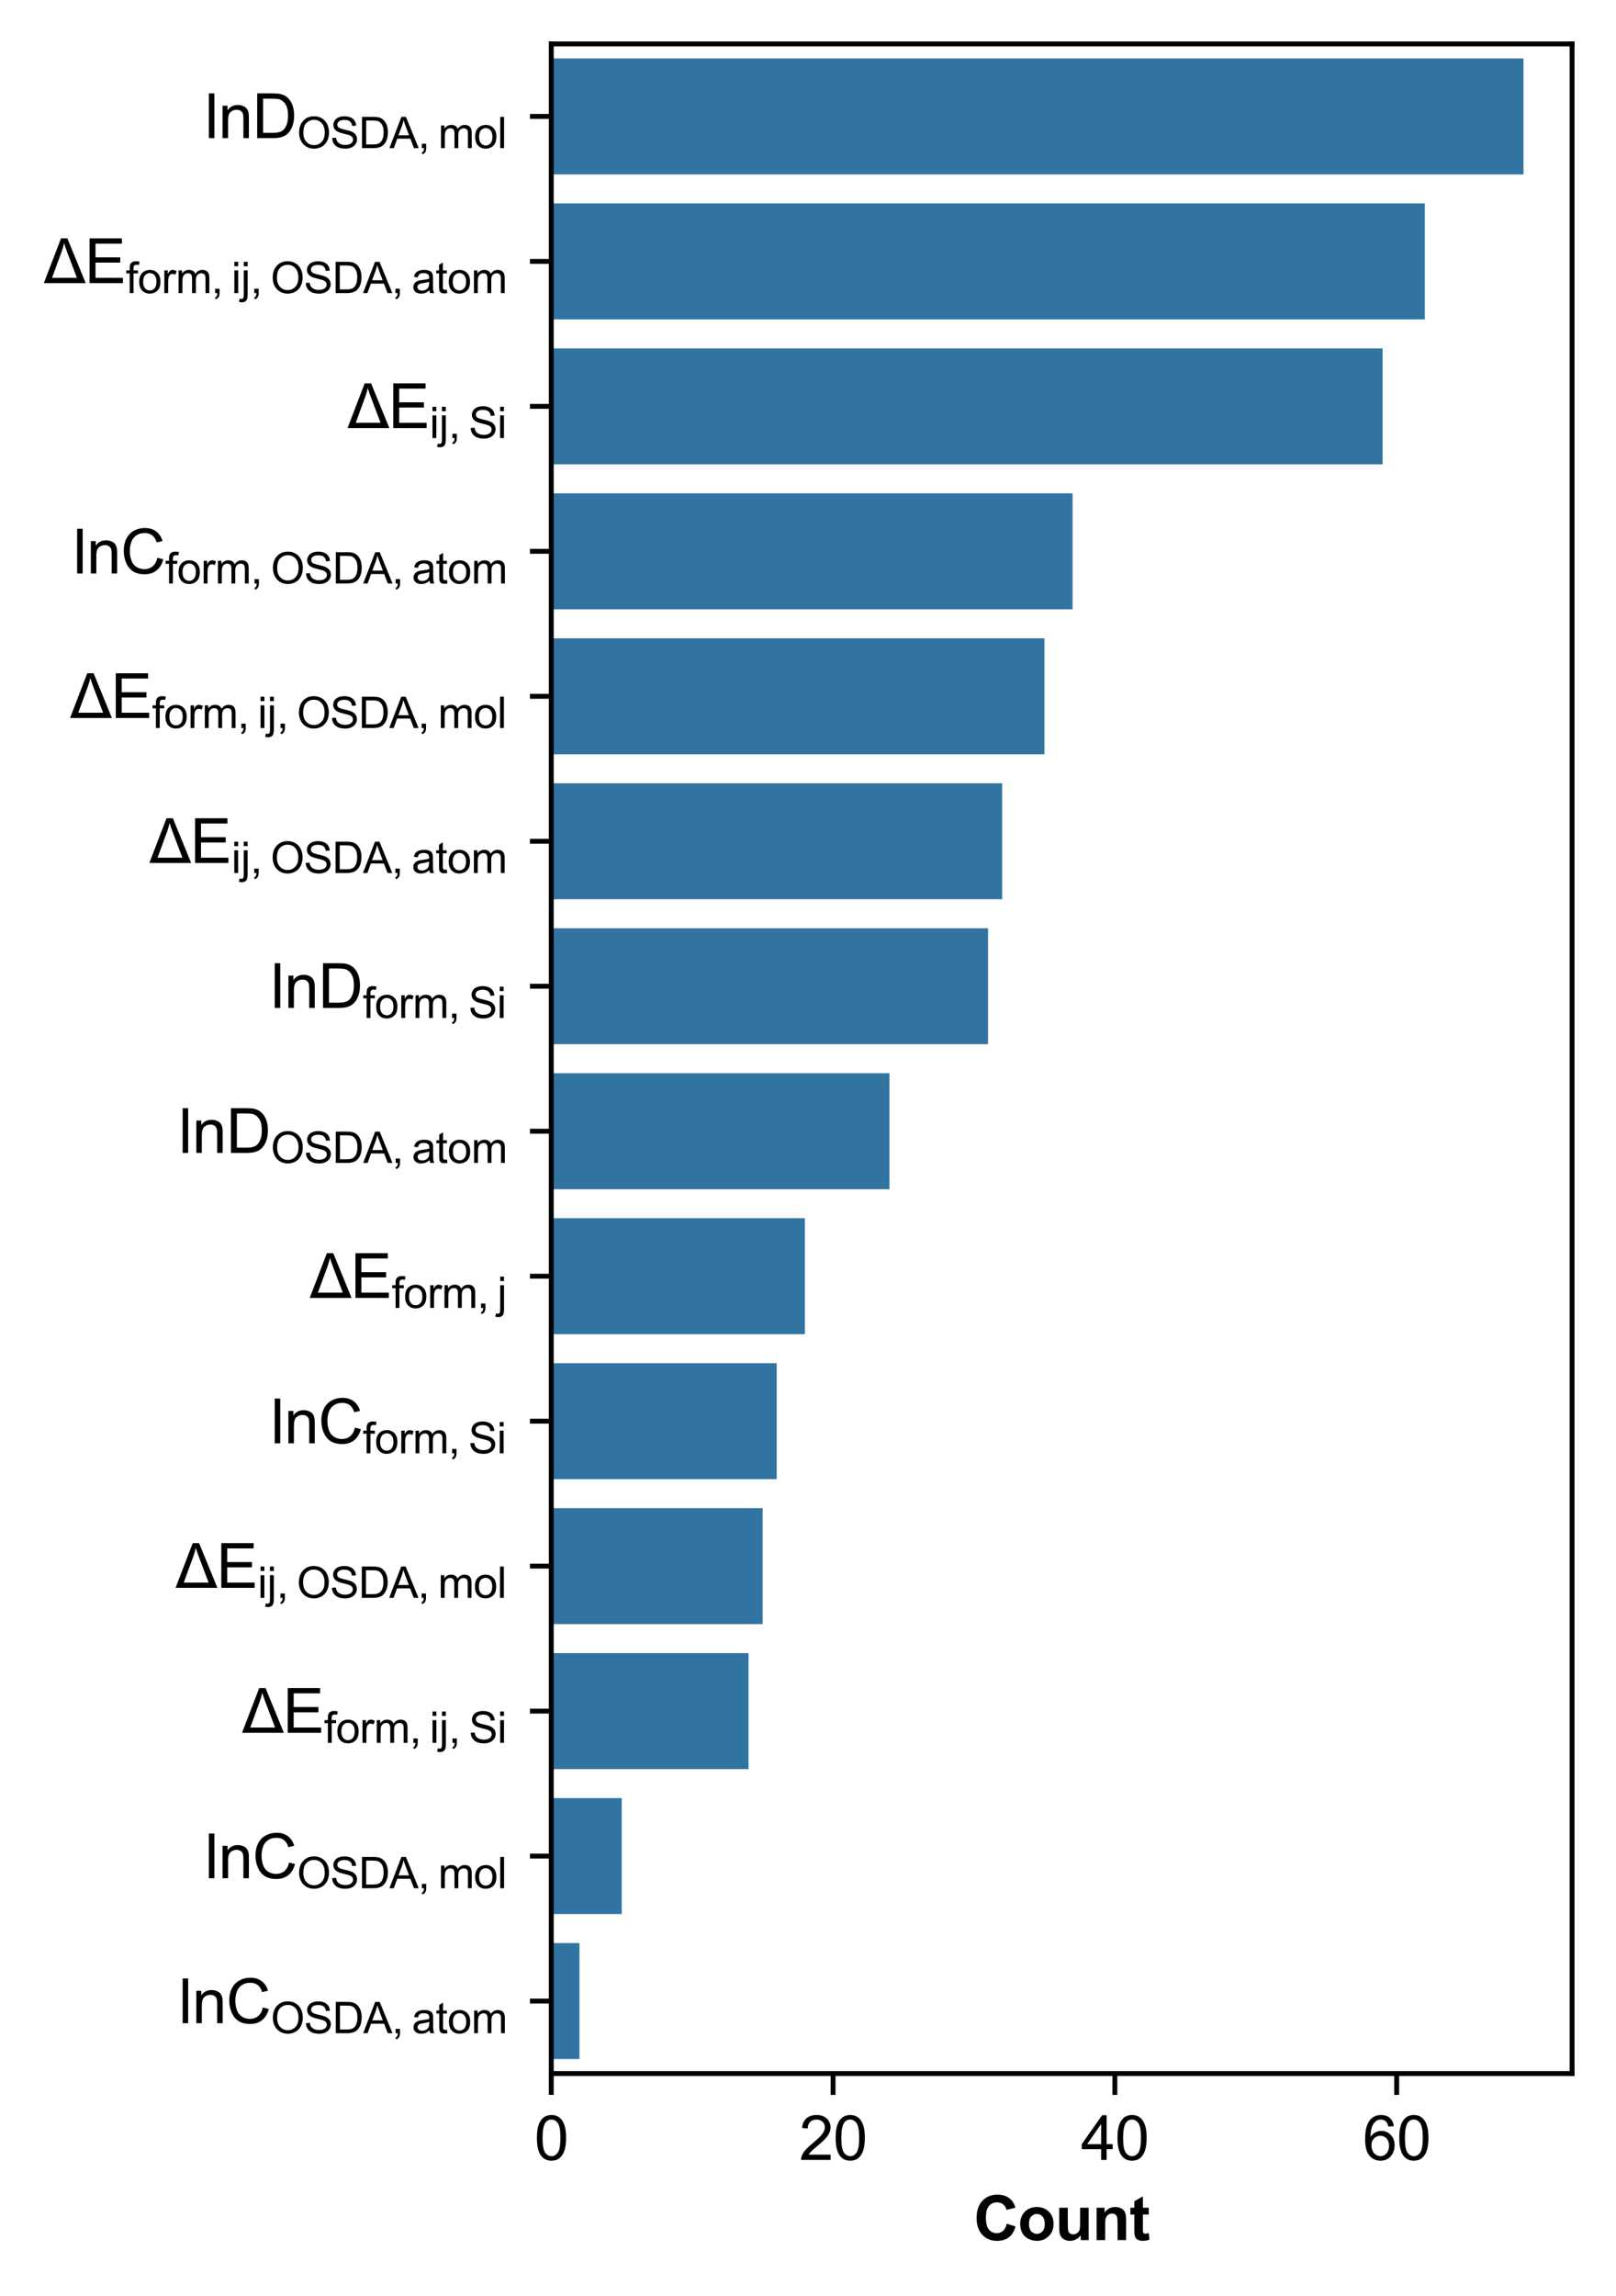 <?xml version="1.0" encoding="utf-8" standalone="no"?>
<!DOCTYPE svg PUBLIC "-//W3C//DTD SVG 1.1//EN"
  "http://www.w3.org/Graphics/SVG/1.1/DTD/svg11.dtd">
<svg xmlns:xlink="http://www.w3.org/1999/xlink" width="265pt" height="376.317pt" viewBox="0 0 265 376.317" xmlns="http://www.w3.org/2000/svg" version="1.1">
 <defs>
  <style type="text/css">*{stroke-linejoin: round; stroke-linecap: butt}</style>
 </defs>
 <g id="figure_1">
  <g id="patch_1">
   <path d="M 0 376.317 
L 265 376.317 
L 265 0 
L 0 0 
z
" style="fill: #ffffff"/>
  </g>
  <g id="axes_1">
   <g id="patch_2">
    <path d="M 90.4 339.84 
L 257.8 339.84 
L 257.8 7.2 
L 90.4 7.2 
z
" style="fill: #ffffff"/>
   </g>
   <g id="patch_3">
    <path d="M 90.4 9.576 
L 249.829 9.576 
L 249.829 28.584 
L 90.4 28.584 
z
" clip-path="url(#p0907997899)" style="fill: #3274a1"/>
   </g>
   <g id="patch_4">
    <path d="M 90.4 33.336 
L 233.655 33.336 
L 233.655 52.344 
L 90.4 52.344 
z
" clip-path="url(#p0907997899)" style="fill: #3274a1"/>
   </g>
   <g id="patch_5">
    <path d="M 90.4 57.096 
L 226.723 57.096 
L 226.723 76.104 
L 90.4 76.104 
z
" clip-path="url(#p0907997899)" style="fill: #3274a1"/>
   </g>
   <g id="patch_6">
    <path d="M 90.4 80.856 
L 175.891 80.856 
L 175.891 99.864 
L 90.4 99.864 
z
" clip-path="url(#p0907997899)" style="fill: #3274a1"/>
   </g>
   <g id="patch_7">
    <path d="M 90.4 104.616 
L 171.27 104.616 
L 171.27 123.624 
L 90.4 123.624 
z
" clip-path="url(#p0907997899)" style="fill: #3274a1"/>
   </g>
   <g id="patch_8">
    <path d="M 90.4 128.376 
L 164.338 128.376 
L 164.338 147.384 
L 90.4 147.384 
z
" clip-path="url(#p0907997899)" style="fill: #3274a1"/>
   </g>
   <g id="patch_9">
    <path d="M 90.4 152.136 
L 162.027 152.136 
L 162.027 171.144 
L 90.4 171.144 
z
" clip-path="url(#p0907997899)" style="fill: #3274a1"/>
   </g>
   <g id="patch_10">
    <path d="M 90.4 175.896 
L 145.853 175.896 
L 145.853 194.904 
L 90.4 194.904 
z
" clip-path="url(#p0907997899)" style="fill: #3274a1"/>
   </g>
   <g id="patch_11">
    <path d="M 90.4 199.656 
L 131.99 199.656 
L 131.99 218.664 
L 90.4 218.664 
z
" clip-path="url(#p0907997899)" style="fill: #3274a1"/>
   </g>
   <g id="patch_12">
    <path d="M 90.4 223.416 
L 127.369 223.416 
L 127.369 242.424 
L 90.4 242.424 
z
" clip-path="url(#p0907997899)" style="fill: #3274a1"/>
   </g>
   <g id="patch_13">
    <path d="M 90.4 247.176 
L 125.058 247.176 
L 125.058 266.184 
L 90.4 266.184 
z
" clip-path="url(#p0907997899)" style="fill: #3274a1"/>
   </g>
   <g id="patch_14">
    <path d="M 90.4 270.936 
L 122.748 270.936 
L 122.748 289.944 
L 90.4 289.944 
z
" clip-path="url(#p0907997899)" style="fill: #3274a1"/>
   </g>
   <g id="patch_15">
    <path d="M 90.4 294.696 
L 101.953 294.696 
L 101.953 313.704 
L 90.4 313.704 
z
" clip-path="url(#p0907997899)" style="fill: #3274a1"/>
   </g>
   <g id="patch_16">
    <path d="M 90.4 318.456 
L 95.021 318.456 
L 95.021 337.464 
L 90.4 337.464 
z
" clip-path="url(#p0907997899)" style="fill: #3274a1"/>
   </g>
   <g id="matplotlib.axis_1">
    <g id="xtick_1">
     <g id="line2d_1">
      <defs>
       <path id="m0540cb444f" d="M 0 0 
L 0 3.5 
" style="stroke: #000000; stroke-width: 0.8"/>
      </defs>
      <g>
       <use xlink:href="#m0540cb444f" x="90.4" y="339.84" style="stroke: #000000; stroke-width: 0.8"/>
      </g>
     </g>
     <g id="text_1">
      <!-- 0 -->
      <g transform="translate(87.62 353.998) scale(0.1 -0.1)">
       <defs>
        <path id="ArialMT-30" d="M 266 2259 
Q 266 3072 433 3567 
Q 600 4063 929 4331 
Q 1259 4600 1759 4600 
Q 2128 4600 2406 4451 
Q 2684 4303 2865 4023 
Q 3047 3744 3150 3342 
Q 3253 2941 3253 2259 
Q 3253 1453 3087 958 
Q 2922 463 2592 192 
Q 2263 -78 1759 -78 
Q 1097 -78 719 397 
Q 266 969 266 2259 
z
M 844 2259 
Q 844 1131 1108 757 
Q 1372 384 1759 384 
Q 2147 384 2411 759 
Q 2675 1134 2675 2259 
Q 2675 3391 2411 3762 
Q 2147 4134 1753 4134 
Q 1366 4134 1134 3806 
Q 844 3388 844 2259 
z
" transform="scale(0.016)"/>
       </defs>
       <use xlink:href="#ArialMT-30"/>
      </g>
     </g>
    </g>
    <g id="xtick_2">
     <g id="line2d_2">
      <g>
       <use xlink:href="#m0540cb444f" x="136.611" y="339.84" style="stroke: #000000; stroke-width: 0.8"/>
      </g>
     </g>
     <g id="text_2">
      <!-- 20 -->
      <g transform="translate(131.05 353.998) scale(0.1 -0.1)">
       <defs>
        <path id="ArialMT-32" d="M 3222 541 
L 3222 0 
L 194 0 
Q 188 203 259 391 
Q 375 700 629 1000 
Q 884 1300 1366 1694 
Q 2113 2306 2375 2664 
Q 2638 3022 2638 3341 
Q 2638 3675 2398 3904 
Q 2159 4134 1775 4134 
Q 1369 4134 1125 3890 
Q 881 3647 878 3216 
L 300 3275 
Q 359 3922 746 4261 
Q 1134 4600 1788 4600 
Q 2447 4600 2831 4234 
Q 3216 3869 3216 3328 
Q 3216 3053 3103 2787 
Q 2991 2522 2730 2228 
Q 2469 1934 1863 1422 
Q 1356 997 1212 845 
Q 1069 694 975 541 
L 3222 541 
z
" transform="scale(0.016)"/>
       </defs>
       <use xlink:href="#ArialMT-32"/>
       <use xlink:href="#ArialMT-30" x="55.615"/>
      </g>
     </g>
    </g>
    <g id="xtick_3">
     <g id="line2d_3">
      <g>
       <use xlink:href="#m0540cb444f" x="182.822" y="339.84" style="stroke: #000000; stroke-width: 0.8"/>
      </g>
     </g>
     <g id="text_3">
      <!-- 40 -->
      <g transform="translate(177.261 353.998) scale(0.1 -0.1)">
       <defs>
        <path id="ArialMT-34" d="M 2069 0 
L 2069 1097 
L 81 1097 
L 81 1613 
L 2172 4581 
L 2631 4581 
L 2631 1613 
L 3250 1613 
L 3250 1097 
L 2631 1097 
L 2631 0 
L 2069 0 
z
M 2069 1613 
L 2069 3678 
L 634 1613 
L 2069 1613 
z
" transform="scale(0.016)"/>
       </defs>
       <use xlink:href="#ArialMT-34"/>
       <use xlink:href="#ArialMT-30" x="55.615"/>
      </g>
     </g>
    </g>
    <g id="xtick_4">
     <g id="line2d_4">
      <g>
       <use xlink:href="#m0540cb444f" x="229.034" y="339.84" style="stroke: #000000; stroke-width: 0.8"/>
      </g>
     </g>
     <g id="text_4">
      <!-- 60 -->
      <g transform="translate(223.473 353.998) scale(0.1 -0.1)">
       <defs>
        <path id="ArialMT-36" d="M 3184 3459 
L 2625 3416 
Q 2550 3747 2413 3897 
Q 2184 4138 1850 4138 
Q 1581 4138 1378 3988 
Q 1113 3794 959 3422 
Q 806 3050 800 2363 
Q 1003 2672 1297 2822 
Q 1591 2972 1913 2972 
Q 2475 2972 2870 2558 
Q 3266 2144 3266 1488 
Q 3266 1056 3080 686 
Q 2894 316 2569 119 
Q 2244 -78 1831 -78 
Q 1128 -78 684 439 
Q 241 956 241 2144 
Q 241 3472 731 4075 
Q 1159 4600 1884 4600 
Q 2425 4600 2770 4297 
Q 3116 3994 3184 3459 
z
M 888 1484 
Q 888 1194 1011 928 
Q 1134 663 1356 523 
Q 1578 384 1822 384 
Q 2178 384 2434 671 
Q 2691 959 2691 1453 
Q 2691 1928 2437 2201 
Q 2184 2475 1800 2475 
Q 1419 2475 1153 2201 
Q 888 1928 888 1484 
z
" transform="scale(0.016)"/>
       </defs>
       <use xlink:href="#ArialMT-36"/>
       <use xlink:href="#ArialMT-30" x="55.615"/>
      </g>
     </g>
    </g>
    <g id="text_5">
     <!-- Count -->
     <g transform="translate(159.662 367.143) scale(0.1 -0.1)">
      <defs>
       <path id="Arial-BoldMT-43" d="M 3397 1684 
L 4294 1400 
Q 4088 650 3608 286 
Q 3128 -78 2391 -78 
Q 1478 -78 890 545 
Q 303 1169 303 2250 
Q 303 3394 893 4026 
Q 1484 4659 2447 4659 
Q 3288 4659 3813 4163 
Q 4125 3869 4281 3319 
L 3366 3100 
Q 3284 3456 3026 3662 
Q 2769 3869 2400 3869 
Q 1891 3869 1573 3503 
Q 1256 3138 1256 2319 
Q 1256 1450 1568 1081 
Q 1881 713 2381 713 
Q 2750 713 3015 947 
Q 3281 1181 3397 1684 
z
" transform="scale(0.016)"/>
       <path id="Arial-BoldMT-6f" d="M 256 1706 
Q 256 2144 472 2553 
Q 688 2963 1083 3178 
Q 1478 3394 1966 3394 
Q 2719 3394 3200 2905 
Q 3681 2416 3681 1669 
Q 3681 916 3195 420 
Q 2709 -75 1972 -75 
Q 1516 -75 1102 131 
Q 688 338 472 736 
Q 256 1134 256 1706 
z
M 1156 1659 
Q 1156 1166 1390 903 
Q 1625 641 1969 641 
Q 2313 641 2545 903 
Q 2778 1166 2778 1666 
Q 2778 2153 2545 2415 
Q 2313 2678 1969 2678 
Q 1625 2678 1390 2415 
Q 1156 2153 1156 1659 
z
" transform="scale(0.016)"/>
       <path id="Arial-BoldMT-75" d="M 2644 0 
L 2644 497 
Q 2463 231 2167 78 
Q 1872 -75 1544 -75 
Q 1209 -75 943 72 
Q 678 219 559 484 
Q 441 750 441 1219 
L 441 3319 
L 1319 3319 
L 1319 1794 
Q 1319 1094 1367 936 
Q 1416 778 1544 686 
Q 1672 594 1869 594 
Q 2094 594 2272 717 
Q 2450 841 2515 1023 
Q 2581 1206 2581 1919 
L 2581 3319 
L 3459 3319 
L 3459 0 
L 2644 0 
z
" transform="scale(0.016)"/>
       <path id="Arial-BoldMT-6e" d="M 3478 0 
L 2600 0 
L 2600 1694 
Q 2600 2231 2544 2389 
Q 2488 2547 2361 2634 
Q 2234 2722 2056 2722 
Q 1828 2722 1647 2597 
Q 1466 2472 1398 2265 
Q 1331 2059 1331 1503 
L 1331 0 
L 453 0 
L 453 3319 
L 1269 3319 
L 1269 2831 
Q 1703 3394 2363 3394 
Q 2653 3394 2893 3289 
Q 3134 3184 3257 3021 
Q 3381 2859 3429 2653 
Q 3478 2447 3478 2063 
L 3478 0 
z
" transform="scale(0.016)"/>
       <path id="Arial-BoldMT-74" d="M 1981 3319 
L 1981 2619 
L 1381 2619 
L 1381 1281 
Q 1381 875 1398 808 
Q 1416 741 1477 697 
Q 1538 653 1625 653 
Q 1747 653 1978 738 
L 2053 56 
Q 1747 -75 1359 -75 
Q 1122 -75 931 4 
Q 741 84 652 211 
Q 563 338 528 553 
Q 500 706 500 1172 
L 500 2619 
L 97 2619 
L 97 3319 
L 500 3319 
L 500 3978 
L 1381 4491 
L 1381 3319 
L 1981 3319 
z
" transform="scale(0.016)"/>
      </defs>
      <use xlink:href="#Arial-BoldMT-43"/>
      <use xlink:href="#Arial-BoldMT-6f" x="72.217"/>
      <use xlink:href="#Arial-BoldMT-75" x="133.301"/>
      <use xlink:href="#Arial-BoldMT-6e" x="194.385"/>
      <use xlink:href="#Arial-BoldMT-74" x="255.469"/>
     </g>
    </g>
   </g>
   <g id="matplotlib.axis_2">
    <g id="ytick_1">
     <g id="line2d_5">
      <defs>
       <path id="m91bbd6611f" d="M 0 0 
L -3.5 0 
" style="stroke: #000000; stroke-width: 0.8"/>
      </defs>
      <g>
       <use xlink:href="#m91bbd6611f" x="90.4" y="19.08" style="stroke: #000000; stroke-width: 0.8"/>
      </g>
     </g>
     <g id="text_6">
      <!-- $\mathdefault{ln D}_{\mathdefault{OSDA,mol}}$ -->
      <g transform="translate(33.6 22.68) scale(0.1 -0.1)">
       <defs>
        <path id="ArialMT-6c" d="M 409 0 
L 409 4581 
L 972 4581 
L 972 0 
L 409 0 
z
" transform="scale(0.016)"/>
        <path id="ArialMT-6e" d="M 422 0 
L 422 3319 
L 928 3319 
L 928 2847 
Q 1294 3394 1984 3394 
Q 2284 3394 2536 3286 
Q 2788 3178 2913 3003 
Q 3038 2828 3088 2588 
Q 3119 2431 3119 2041 
L 3119 0 
L 2556 0 
L 2556 2019 
Q 2556 2363 2490 2533 
Q 2425 2703 2258 2804 
Q 2091 2906 1866 2906 
Q 1506 2906 1245 2678 
Q 984 2450 984 1813 
L 984 0 
L 422 0 
z
" transform="scale(0.016)"/>
        <path id="ArialMT-44" d="M 494 0 
L 494 4581 
L 2072 4581 
Q 2606 4581 2888 4516 
Q 3281 4425 3559 4188 
Q 3922 3881 4101 3404 
Q 4281 2928 4281 2316 
Q 4281 1794 4159 1391 
Q 4038 988 3847 723 
Q 3656 459 3429 307 
Q 3203 156 2883 78 
Q 2563 0 2147 0 
L 494 0 
z
M 1100 541 
L 2078 541 
Q 2531 541 2789 625 
Q 3047 709 3200 863 
Q 3416 1078 3536 1442 
Q 3656 1806 3656 2325 
Q 3656 3044 3420 3430 
Q 3184 3816 2847 3947 
Q 2603 4041 2063 4041 
L 1100 4041 
L 1100 541 
z
" transform="scale(0.016)"/>
        <path id="ArialMT-4f" d="M 309 2231 
Q 309 3372 921 4017 
Q 1534 4663 2503 4663 
Q 3138 4663 3647 4359 
Q 4156 4056 4423 3514 
Q 4691 2972 4691 2284 
Q 4691 1588 4409 1038 
Q 4128 488 3612 205 
Q 3097 -78 2500 -78 
Q 1853 -78 1343 234 
Q 834 547 571 1087 
Q 309 1628 309 2231 
z
M 934 2222 
Q 934 1394 1379 917 
Q 1825 441 2497 441 
Q 3181 441 3623 922 
Q 4066 1403 4066 2288 
Q 4066 2847 3877 3264 
Q 3688 3681 3323 3911 
Q 2959 4141 2506 4141 
Q 1863 4141 1398 3698 
Q 934 3256 934 2222 
z
" transform="scale(0.016)"/>
        <path id="ArialMT-53" d="M 288 1472 
L 859 1522 
Q 900 1178 1048 958 
Q 1197 738 1509 602 
Q 1822 466 2213 466 
Q 2559 466 2825 569 
Q 3091 672 3220 851 
Q 3350 1031 3350 1244 
Q 3350 1459 3225 1620 
Q 3100 1781 2813 1891 
Q 2628 1963 1997 2114 
Q 1366 2266 1113 2400 
Q 784 2572 623 2826 
Q 463 3081 463 3397 
Q 463 3744 659 4045 
Q 856 4347 1234 4503 
Q 1613 4659 2075 4659 
Q 2584 4659 2973 4495 
Q 3363 4331 3572 4012 
Q 3781 3694 3797 3291 
L 3216 3247 
Q 3169 3681 2898 3903 
Q 2628 4125 2100 4125 
Q 1550 4125 1298 3923 
Q 1047 3722 1047 3438 
Q 1047 3191 1225 3031 
Q 1400 2872 2139 2705 
Q 2878 2538 3153 2413 
Q 3553 2228 3743 1945 
Q 3934 1663 3934 1294 
Q 3934 928 3725 604 
Q 3516 281 3123 101 
Q 2731 -78 2241 -78 
Q 1619 -78 1198 103 
Q 778 284 539 648 
Q 300 1013 288 1472 
z
" transform="scale(0.016)"/>
        <path id="ArialMT-41" d="M -9 0 
L 1750 4581 
L 2403 4581 
L 4278 0 
L 3588 0 
L 3053 1388 
L 1138 1388 
L 634 0 
L -9 0 
z
M 1313 1881 
L 2866 1881 
L 2388 3150 
Q 2169 3728 2063 4100 
Q 1975 3659 1816 3225 
L 1313 1881 
z
" transform="scale(0.016)"/>
        <path id="ArialMT-2c" d="M 569 0 
L 569 641 
L 1209 641 
L 1209 0 
Q 1209 -353 1084 -570 
Q 959 -788 688 -906 
L 531 -666 
Q 709 -588 793 -436 
Q 878 -284 888 0 
L 569 0 
z
" transform="scale(0.016)"/>
        <path id="ArialMT-6d" d="M 422 0 
L 422 3319 
L 925 3319 
L 925 2853 
Q 1081 3097 1340 3245 
Q 1600 3394 1931 3394 
Q 2300 3394 2536 3241 
Q 2772 3088 2869 2813 
Q 3263 3394 3894 3394 
Q 4388 3394 4653 3120 
Q 4919 2847 4919 2278 
L 4919 0 
L 4359 0 
L 4359 2091 
Q 4359 2428 4304 2576 
Q 4250 2725 4106 2815 
Q 3963 2906 3769 2906 
Q 3419 2906 3187 2673 
Q 2956 2441 2956 1928 
L 2956 0 
L 2394 0 
L 2394 2156 
Q 2394 2531 2256 2718 
Q 2119 2906 1806 2906 
Q 1569 2906 1367 2781 
Q 1166 2656 1075 2415 
Q 984 2175 984 1722 
L 984 0 
L 422 0 
z
" transform="scale(0.016)"/>
        <path id="ArialMT-6f" d="M 213 1659 
Q 213 2581 725 3025 
Q 1153 3394 1769 3394 
Q 2453 3394 2887 2945 
Q 3322 2497 3322 1706 
Q 3322 1066 3130 698 
Q 2938 331 2570 128 
Q 2203 -75 1769 -75 
Q 1072 -75 642 372 
Q 213 819 213 1659 
z
M 791 1659 
Q 791 1022 1069 705 
Q 1347 388 1769 388 
Q 2188 388 2466 706 
Q 2744 1025 2744 1678 
Q 2744 2294 2464 2611 
Q 2184 2928 1769 2928 
Q 1347 2928 1069 2612 
Q 791 2297 791 1659 
z
" transform="scale(0.016)"/>
       </defs>
       <use xlink:href="#ArialMT-6c" transform="translate(0 0.422)"/>
       <use xlink:href="#ArialMT-6e" transform="translate(22.217 0.422)"/>
       <use xlink:href="#ArialMT-44" transform="translate(77.832 0.422)"/>
       <use xlink:href="#ArialMT-4f" transform="translate(151.006 -15.984) scale(0.7)"/>
       <use xlink:href="#ArialMT-53" transform="translate(205.454 -15.984) scale(0.7)"/>
       <use xlink:href="#ArialMT-44" transform="translate(252.144 -15.984) scale(0.7)"/>
       <use xlink:href="#ArialMT-41" transform="translate(302.695 -15.984) scale(0.7)"/>
       <use xlink:href="#ArialMT-2c" transform="translate(349.385 -15.984) scale(0.7)"/>
       <use xlink:href="#ArialMT-6d" transform="translate(382.471 -15.984) scale(0.7)"/>
       <use xlink:href="#ArialMT-6f" transform="translate(440.781 -15.984) scale(0.7)"/>
       <use xlink:href="#ArialMT-6c" transform="translate(479.712 -15.984) scale(0.7)"/>
      </g>
     </g>
    </g>
    <g id="ytick_2">
     <g id="line2d_6">
      <g>
       <use xlink:href="#m91bbd6611f" x="90.4" y="42.84" style="stroke: #000000; stroke-width: 0.8"/>
      </g>
     </g>
     <g id="text_7">
      <!-- $\mathdefault{\Delta E}_{\mathdefault{form,ij,OSDA,atom}}$ -->
      <g transform="translate(7.2 46.44) scale(0.1 -0.1)">
       <defs>
        <path id="ArialMT-394" d="M -6 0 
L 1753 4581 
L 2406 4581 
L 4281 0 
L -6 0 
z
M 834 541 
L 3381 541 
L 2391 3150 
Q 2169 3738 2066 4100 
Q 1981 3675 1819 3225 
L 834 541 
z
" transform="scale(0.016)"/>
        <path id="ArialMT-45" d="M 506 0 
L 506 4581 
L 3819 4581 
L 3819 4041 
L 1113 4041 
L 1113 2638 
L 3647 2638 
L 3647 2100 
L 1113 2100 
L 1113 541 
L 3925 541 
L 3925 0 
L 506 0 
z
" transform="scale(0.016)"/>
        <path id="ArialMT-66" d="M 556 0 
L 556 2881 
L 59 2881 
L 59 3319 
L 556 3319 
L 556 3672 
Q 556 4006 616 4169 
Q 697 4388 901 4523 
Q 1106 4659 1475 4659 
Q 1713 4659 2000 4603 
L 1916 4113 
Q 1741 4144 1584 4144 
Q 1328 4144 1222 4034 
Q 1116 3925 1116 3625 
L 1116 3319 
L 1763 3319 
L 1763 2881 
L 1116 2881 
L 1116 0 
L 556 0 
z
" transform="scale(0.016)"/>
        <path id="ArialMT-72" d="M 416 0 
L 416 3319 
L 922 3319 
L 922 2816 
Q 1116 3169 1280 3281 
Q 1444 3394 1641 3394 
Q 1925 3394 2219 3213 
L 2025 2691 
Q 1819 2813 1613 2813 
Q 1428 2813 1281 2702 
Q 1134 2591 1072 2394 
Q 978 2094 978 1738 
L 978 0 
L 416 0 
z
" transform="scale(0.016)"/>
        <path id="ArialMT-69" d="M 425 3934 
L 425 4581 
L 988 4581 
L 988 3934 
L 425 3934 
z
M 425 0 
L 425 3319 
L 988 3319 
L 988 0 
L 425 0 
z
" transform="scale(0.016)"/>
        <path id="ArialMT-6a" d="M 419 3928 
L 419 4581 
L 981 4581 
L 981 3928 
L 419 3928 
z
M -294 -1288 
L -188 -809 
Q -19 -853 78 -853 
Q 250 -853 334 -739 
Q 419 -625 419 -169 
L 419 3319 
L 981 3319 
L 981 -181 
Q 981 -794 822 -1034 
Q 619 -1347 147 -1347 
Q -81 -1347 -294 -1288 
z
" transform="scale(0.016)"/>
        <path id="ArialMT-61" d="M 2588 409 
Q 2275 144 1986 34 
Q 1697 -75 1366 -75 
Q 819 -75 525 192 
Q 231 459 231 875 
Q 231 1119 342 1320 
Q 453 1522 633 1644 
Q 813 1766 1038 1828 
Q 1203 1872 1538 1913 
Q 2219 1994 2541 2106 
Q 2544 2222 2544 2253 
Q 2544 2597 2384 2738 
Q 2169 2928 1744 2928 
Q 1347 2928 1158 2789 
Q 969 2650 878 2297 
L 328 2372 
Q 403 2725 575 2942 
Q 747 3159 1072 3276 
Q 1397 3394 1825 3394 
Q 2250 3394 2515 3294 
Q 2781 3194 2906 3042 
Q 3031 2891 3081 2659 
Q 3109 2516 3109 2141 
L 3109 1391 
Q 3109 606 3145 398 
Q 3181 191 3288 0 
L 2700 0 
Q 2613 175 2588 409 
z
M 2541 1666 
Q 2234 1541 1622 1453 
Q 1275 1403 1131 1340 
Q 988 1278 909 1158 
Q 831 1038 831 891 
Q 831 666 1001 516 
Q 1172 366 1500 366 
Q 1825 366 2078 508 
Q 2331 650 2450 897 
Q 2541 1088 2541 1459 
L 2541 1666 
z
" transform="scale(0.016)"/>
        <path id="ArialMT-74" d="M 1650 503 
L 1731 6 
Q 1494 -44 1306 -44 
Q 1000 -44 831 53 
Q 663 150 594 308 
Q 525 466 525 972 
L 525 2881 
L 113 2881 
L 113 3319 
L 525 3319 
L 525 4141 
L 1084 4478 
L 1084 3319 
L 1650 3319 
L 1650 2881 
L 1084 2881 
L 1084 941 
Q 1084 700 1114 631 
Q 1144 563 1211 522 
Q 1278 481 1403 481 
Q 1497 481 1650 503 
z
" transform="scale(0.016)"/>
       </defs>
       <use xlink:href="#ArialMT-394" transform="translate(0 0.422)"/>
       <use xlink:href="#ArialMT-45" transform="translate(66.797 0.422)"/>
       <use xlink:href="#ArialMT-66" transform="translate(134.453 -15.984) scale(0.7)"/>
       <use xlink:href="#ArialMT-6f" transform="translate(153.901 -15.984) scale(0.7)"/>
       <use xlink:href="#ArialMT-72" transform="translate(192.832 -15.984) scale(0.7)"/>
       <use xlink:href="#ArialMT-6d" transform="translate(216.143 -15.984) scale(0.7)"/>
       <use xlink:href="#ArialMT-2c" transform="translate(274.453 -15.984) scale(0.7)"/>
       <use xlink:href="#ArialMT-69" transform="translate(307.539 -15.984) scale(0.7)"/>
       <use xlink:href="#ArialMT-6a" transform="translate(323.091 -15.984) scale(0.7)"/>
       <use xlink:href="#ArialMT-2c" transform="translate(338.643 -15.984) scale(0.7)"/>
       <use xlink:href="#ArialMT-4f" transform="translate(371.729 -15.984) scale(0.7)"/>
       <use xlink:href="#ArialMT-53" transform="translate(426.177 -15.984) scale(0.7)"/>
       <use xlink:href="#ArialMT-44" transform="translate(472.866 -15.984) scale(0.7)"/>
       <use xlink:href="#ArialMT-41" transform="translate(523.418 -15.984) scale(0.7)"/>
       <use xlink:href="#ArialMT-2c" transform="translate(570.107 -15.984) scale(0.7)"/>
       <use xlink:href="#ArialMT-61" transform="translate(603.193 -15.984) scale(0.7)"/>
       <use xlink:href="#ArialMT-74" transform="translate(642.124 -15.984) scale(0.7)"/>
       <use xlink:href="#ArialMT-6f" transform="translate(661.572 -15.984) scale(0.7)"/>
       <use xlink:href="#ArialMT-6d" transform="translate(700.503 -15.984) scale(0.7)"/>
      </g>
     </g>
    </g>
    <g id="ytick_3">
     <g id="line2d_7">
      <g>
       <use xlink:href="#m91bbd6611f" x="90.4" y="66.6" style="stroke: #000000; stroke-width: 0.8"/>
      </g>
     </g>
     <g id="text_8">
      <!-- $\mathdefault{\Delta E}_{\mathdefault{ij,Si}}$ -->
      <g transform="translate(57 70.2) scale(0.1 -0.1)">
       <use xlink:href="#ArialMT-394" transform="translate(0 0.422)"/>
       <use xlink:href="#ArialMT-45" transform="translate(66.797 0.422)"/>
       <use xlink:href="#ArialMT-69" transform="translate(134.453 -15.984) scale(0.7)"/>
       <use xlink:href="#ArialMT-6a" transform="translate(150.005 -15.984) scale(0.7)"/>
       <use xlink:href="#ArialMT-2c" transform="translate(165.557 -15.984) scale(0.7)"/>
       <use xlink:href="#ArialMT-53" transform="translate(198.643 -15.984) scale(0.7)"/>
       <use xlink:href="#ArialMT-69" transform="translate(245.332 -15.984) scale(0.7)"/>
      </g>
     </g>
    </g>
    <g id="ytick_4">
     <g id="line2d_8">
      <g>
       <use xlink:href="#m91bbd6611f" x="90.4" y="90.36" style="stroke: #000000; stroke-width: 0.8"/>
      </g>
     </g>
     <g id="text_9">
      <!-- $\mathdefault{ln C}_{\mathdefault{form,OSDA,atom}}$ -->
      <g transform="translate(12 94.01) scale(0.1 -0.1)">
       <defs>
        <path id="ArialMT-43" d="M 3763 1606 
L 4369 1453 
Q 4178 706 3683 314 
Q 3188 -78 2472 -78 
Q 1731 -78 1267 223 
Q 803 525 561 1097 
Q 319 1669 319 2325 
Q 319 3041 592 3573 
Q 866 4106 1370 4382 
Q 1875 4659 2481 4659 
Q 3169 4659 3637 4309 
Q 4106 3959 4291 3325 
L 3694 3184 
Q 3534 3684 3231 3912 
Q 2928 4141 2469 4141 
Q 1941 4141 1586 3887 
Q 1231 3634 1087 3207 
Q 944 2781 944 2328 
Q 944 1744 1114 1308 
Q 1284 872 1643 656 
Q 2003 441 2422 441 
Q 2931 441 3284 734 
Q 3638 1028 3763 1606 
z
" transform="scale(0.016)"/>
       </defs>
       <use xlink:href="#ArialMT-6c" transform="translate(0 0.203)"/>
       <use xlink:href="#ArialMT-6e" transform="translate(22.217 0.203)"/>
       <use xlink:href="#ArialMT-43" transform="translate(77.832 0.203)"/>
       <use xlink:href="#ArialMT-66" transform="translate(151.006 -16.203) scale(0.7)"/>
       <use xlink:href="#ArialMT-6f" transform="translate(170.454 -16.203) scale(0.7)"/>
       <use xlink:href="#ArialMT-72" transform="translate(209.385 -16.203) scale(0.7)"/>
       <use xlink:href="#ArialMT-6d" transform="translate(232.695 -16.203) scale(0.7)"/>
       <use xlink:href="#ArialMT-2c" transform="translate(291.006 -16.203) scale(0.7)"/>
       <use xlink:href="#ArialMT-4f" transform="translate(324.092 -16.203) scale(0.7)"/>
       <use xlink:href="#ArialMT-53" transform="translate(378.54 -16.203) scale(0.7)"/>
       <use xlink:href="#ArialMT-44" transform="translate(425.229 -16.203) scale(0.7)"/>
       <use xlink:href="#ArialMT-41" transform="translate(475.781 -16.203) scale(0.7)"/>
       <use xlink:href="#ArialMT-2c" transform="translate(522.471 -16.203) scale(0.7)"/>
       <use xlink:href="#ArialMT-61" transform="translate(555.557 -16.203) scale(0.7)"/>
       <use xlink:href="#ArialMT-74" transform="translate(594.487 -16.203) scale(0.7)"/>
       <use xlink:href="#ArialMT-6f" transform="translate(613.936 -16.203) scale(0.7)"/>
       <use xlink:href="#ArialMT-6d" transform="translate(652.866 -16.203) scale(0.7)"/>
      </g>
     </g>
    </g>
    <g id="ytick_5">
     <g id="line2d_9">
      <g>
       <use xlink:href="#m91bbd6611f" x="90.4" y="114.12" style="stroke: #000000; stroke-width: 0.8"/>
      </g>
     </g>
     <g id="text_10">
      <!-- $\mathdefault{\Delta E}_{\mathdefault{form,ij,OSDA,mol}}$ -->
      <g transform="translate(11.5 117.72) scale(0.1 -0.1)">
       <use xlink:href="#ArialMT-394" transform="translate(0 0.422)"/>
       <use xlink:href="#ArialMT-45" transform="translate(66.797 0.422)"/>
       <use xlink:href="#ArialMT-66" transform="translate(134.453 -15.984) scale(0.7)"/>
       <use xlink:href="#ArialMT-6f" transform="translate(153.901 -15.984) scale(0.7)"/>
       <use xlink:href="#ArialMT-72" transform="translate(192.832 -15.984) scale(0.7)"/>
       <use xlink:href="#ArialMT-6d" transform="translate(216.143 -15.984) scale(0.7)"/>
       <use xlink:href="#ArialMT-2c" transform="translate(274.453 -15.984) scale(0.7)"/>
       <use xlink:href="#ArialMT-69" transform="translate(307.539 -15.984) scale(0.7)"/>
       <use xlink:href="#ArialMT-6a" transform="translate(323.091 -15.984) scale(0.7)"/>
       <use xlink:href="#ArialMT-2c" transform="translate(338.643 -15.984) scale(0.7)"/>
       <use xlink:href="#ArialMT-4f" transform="translate(371.729 -15.984) scale(0.7)"/>
       <use xlink:href="#ArialMT-53" transform="translate(426.177 -15.984) scale(0.7)"/>
       <use xlink:href="#ArialMT-44" transform="translate(472.866 -15.984) scale(0.7)"/>
       <use xlink:href="#ArialMT-41" transform="translate(523.418 -15.984) scale(0.7)"/>
       <use xlink:href="#ArialMT-2c" transform="translate(570.107 -15.984) scale(0.7)"/>
       <use xlink:href="#ArialMT-6d" transform="translate(603.193 -15.984) scale(0.7)"/>
       <use xlink:href="#ArialMT-6f" transform="translate(661.504 -15.984) scale(0.7)"/>
       <use xlink:href="#ArialMT-6c" transform="translate(700.435 -15.984) scale(0.7)"/>
      </g>
     </g>
    </g>
    <g id="ytick_6">
     <g id="line2d_10">
      <g>
       <use xlink:href="#m91bbd6611f" x="90.4" y="137.88" style="stroke: #000000; stroke-width: 0.8"/>
      </g>
     </g>
     <g id="text_11">
      <!-- $\mathdefault{\Delta E}_{\mathdefault{ij,OSDA,atom}}$ -->
      <g transform="translate(24.5 141.48) scale(0.1 -0.1)">
       <use xlink:href="#ArialMT-394" transform="translate(0 0.422)"/>
       <use xlink:href="#ArialMT-45" transform="translate(66.797 0.422)"/>
       <use xlink:href="#ArialMT-69" transform="translate(134.453 -15.984) scale(0.7)"/>
       <use xlink:href="#ArialMT-6a" transform="translate(150.005 -15.984) scale(0.7)"/>
       <use xlink:href="#ArialMT-2c" transform="translate(165.557 -15.984) scale(0.7)"/>
       <use xlink:href="#ArialMT-4f" transform="translate(198.643 -15.984) scale(0.7)"/>
       <use xlink:href="#ArialMT-53" transform="translate(253.091 -15.984) scale(0.7)"/>
       <use xlink:href="#ArialMT-44" transform="translate(299.78 -15.984) scale(0.7)"/>
       <use xlink:href="#ArialMT-41" transform="translate(350.332 -15.984) scale(0.7)"/>
       <use xlink:href="#ArialMT-2c" transform="translate(397.021 -15.984) scale(0.7)"/>
       <use xlink:href="#ArialMT-61" transform="translate(430.107 -15.984) scale(0.7)"/>
       <use xlink:href="#ArialMT-74" transform="translate(469.038 -15.984) scale(0.7)"/>
       <use xlink:href="#ArialMT-6f" transform="translate(488.486 -15.984) scale(0.7)"/>
       <use xlink:href="#ArialMT-6d" transform="translate(527.417 -15.984) scale(0.7)"/>
      </g>
     </g>
    </g>
    <g id="ytick_7">
     <g id="line2d_11">
      <g>
       <use xlink:href="#m91bbd6611f" x="90.4" y="161.64" style="stroke: #000000; stroke-width: 0.8"/>
      </g>
     </g>
     <g id="text_12">
      <!-- $\mathdefault{ln D}_{\mathdefault{form,Si}}$ -->
      <g transform="translate(44.4 165.24) scale(0.1 -0.1)">
       <use xlink:href="#ArialMT-6c" transform="translate(0 0.422)"/>
       <use xlink:href="#ArialMT-6e" transform="translate(22.217 0.422)"/>
       <use xlink:href="#ArialMT-44" transform="translate(77.832 0.422)"/>
       <use xlink:href="#ArialMT-66" transform="translate(151.006 -15.984) scale(0.7)"/>
       <use xlink:href="#ArialMT-6f" transform="translate(170.454 -15.984) scale(0.7)"/>
       <use xlink:href="#ArialMT-72" transform="translate(209.385 -15.984) scale(0.7)"/>
       <use xlink:href="#ArialMT-6d" transform="translate(232.695 -15.984) scale(0.7)"/>
       <use xlink:href="#ArialMT-2c" transform="translate(291.006 -15.984) scale(0.7)"/>
       <use xlink:href="#ArialMT-53" transform="translate(324.092 -15.984) scale(0.7)"/>
       <use xlink:href="#ArialMT-69" transform="translate(370.781 -15.984) scale(0.7)"/>
      </g>
     </g>
    </g>
    <g id="ytick_8">
     <g id="line2d_12">
      <g>
       <use xlink:href="#m91bbd6611f" x="90.4" y="185.4" style="stroke: #000000; stroke-width: 0.8"/>
      </g>
     </g>
     <g id="text_13">
      <!-- $\mathdefault{ln D}_{\mathdefault{OSDA,atom}}$ -->
      <g transform="translate(29.3 189) scale(0.1 -0.1)">
       <use xlink:href="#ArialMT-6c" transform="translate(0 0.422)"/>
       <use xlink:href="#ArialMT-6e" transform="translate(22.217 0.422)"/>
       <use xlink:href="#ArialMT-44" transform="translate(77.832 0.422)"/>
       <use xlink:href="#ArialMT-4f" transform="translate(151.006 -15.984) scale(0.7)"/>
       <use xlink:href="#ArialMT-53" transform="translate(205.454 -15.984) scale(0.7)"/>
       <use xlink:href="#ArialMT-44" transform="translate(252.144 -15.984) scale(0.7)"/>
       <use xlink:href="#ArialMT-41" transform="translate(302.695 -15.984) scale(0.7)"/>
       <use xlink:href="#ArialMT-2c" transform="translate(349.385 -15.984) scale(0.7)"/>
       <use xlink:href="#ArialMT-61" transform="translate(382.471 -15.984) scale(0.7)"/>
       <use xlink:href="#ArialMT-74" transform="translate(421.401 -15.984) scale(0.7)"/>
       <use xlink:href="#ArialMT-6f" transform="translate(440.85 -15.984) scale(0.7)"/>
       <use xlink:href="#ArialMT-6d" transform="translate(479.78 -15.984) scale(0.7)"/>
      </g>
     </g>
    </g>
    <g id="ytick_9">
     <g id="line2d_13">
      <g>
       <use xlink:href="#m91bbd6611f" x="90.4" y="209.16" style="stroke: #000000; stroke-width: 0.8"/>
      </g>
     </g>
     <g id="text_14">
      <!-- $\mathdefault{\Delta E}_{\mathdefault{form,j}}$ -->
      <g transform="translate(50.8 212.76) scale(0.1 -0.1)">
       <use xlink:href="#ArialMT-394" transform="translate(0 0.422)"/>
       <use xlink:href="#ArialMT-45" transform="translate(66.797 0.422)"/>
       <use xlink:href="#ArialMT-66" transform="translate(134.453 -15.984) scale(0.7)"/>
       <use xlink:href="#ArialMT-6f" transform="translate(153.901 -15.984) scale(0.7)"/>
       <use xlink:href="#ArialMT-72" transform="translate(192.832 -15.984) scale(0.7)"/>
       <use xlink:href="#ArialMT-6d" transform="translate(216.143 -15.984) scale(0.7)"/>
       <use xlink:href="#ArialMT-2c" transform="translate(274.453 -15.984) scale(0.7)"/>
       <use xlink:href="#ArialMT-6a" transform="translate(307.539 -15.984) scale(0.7)"/>
      </g>
     </g>
    </g>
    <g id="ytick_10">
     <g id="line2d_14">
      <g>
       <use xlink:href="#m91bbd6611f" x="90.4" y="232.92" style="stroke: #000000; stroke-width: 0.8"/>
      </g>
     </g>
     <g id="text_15">
      <!-- $\mathdefault{ln C}_{\mathdefault{form,Si}}$ -->
      <g transform="translate(44.4 236.57) scale(0.1 -0.1)">
       <use xlink:href="#ArialMT-6c" transform="translate(0 0.203)"/>
       <use xlink:href="#ArialMT-6e" transform="translate(22.217 0.203)"/>
       <use xlink:href="#ArialMT-43" transform="translate(77.832 0.203)"/>
       <use xlink:href="#ArialMT-66" transform="translate(151.006 -16.203) scale(0.7)"/>
       <use xlink:href="#ArialMT-6f" transform="translate(170.454 -16.203) scale(0.7)"/>
       <use xlink:href="#ArialMT-72" transform="translate(209.385 -16.203) scale(0.7)"/>
       <use xlink:href="#ArialMT-6d" transform="translate(232.695 -16.203) scale(0.7)"/>
       <use xlink:href="#ArialMT-2c" transform="translate(291.006 -16.203) scale(0.7)"/>
       <use xlink:href="#ArialMT-53" transform="translate(324.092 -16.203) scale(0.7)"/>
       <use xlink:href="#ArialMT-69" transform="translate(370.781 -16.203) scale(0.7)"/>
      </g>
     </g>
    </g>
    <g id="ytick_11">
     <g id="line2d_15">
      <g>
       <use xlink:href="#m91bbd6611f" x="90.4" y="256.68" style="stroke: #000000; stroke-width: 0.8"/>
      </g>
     </g>
     <g id="text_16">
      <!-- $\mathdefault{\Delta E}_{\mathdefault{ij,OSDA,mol}}$ -->
      <g transform="translate(28.8 260.28) scale(0.1 -0.1)">
       <use xlink:href="#ArialMT-394" transform="translate(0 0.422)"/>
       <use xlink:href="#ArialMT-45" transform="translate(66.797 0.422)"/>
       <use xlink:href="#ArialMT-69" transform="translate(134.453 -15.984) scale(0.7)"/>
       <use xlink:href="#ArialMT-6a" transform="translate(150.005 -15.984) scale(0.7)"/>
       <use xlink:href="#ArialMT-2c" transform="translate(165.557 -15.984) scale(0.7)"/>
       <use xlink:href="#ArialMT-4f" transform="translate(198.643 -15.984) scale(0.7)"/>
       <use xlink:href="#ArialMT-53" transform="translate(253.091 -15.984) scale(0.7)"/>
       <use xlink:href="#ArialMT-44" transform="translate(299.78 -15.984) scale(0.7)"/>
       <use xlink:href="#ArialMT-41" transform="translate(350.332 -15.984) scale(0.7)"/>
       <use xlink:href="#ArialMT-2c" transform="translate(397.021 -15.984) scale(0.7)"/>
       <use xlink:href="#ArialMT-6d" transform="translate(430.107 -15.984) scale(0.7)"/>
       <use xlink:href="#ArialMT-6f" transform="translate(488.418 -15.984) scale(0.7)"/>
       <use xlink:href="#ArialMT-6c" transform="translate(527.349 -15.984) scale(0.7)"/>
      </g>
     </g>
    </g>
    <g id="ytick_12">
     <g id="line2d_16">
      <g>
       <use xlink:href="#m91bbd6611f" x="90.4" y="280.44" style="stroke: #000000; stroke-width: 0.8"/>
      </g>
     </g>
     <g id="text_17">
      <!-- $\mathdefault{\Delta E}_{\mathdefault{form,ij,Si}}$ -->
      <g transform="translate(39.7 284.04) scale(0.1 -0.1)">
       <use xlink:href="#ArialMT-394" transform="translate(0 0.422)"/>
       <use xlink:href="#ArialMT-45" transform="translate(66.797 0.422)"/>
       <use xlink:href="#ArialMT-66" transform="translate(134.453 -15.984) scale(0.7)"/>
       <use xlink:href="#ArialMT-6f" transform="translate(153.901 -15.984) scale(0.7)"/>
       <use xlink:href="#ArialMT-72" transform="translate(192.832 -15.984) scale(0.7)"/>
       <use xlink:href="#ArialMT-6d" transform="translate(216.143 -15.984) scale(0.7)"/>
       <use xlink:href="#ArialMT-2c" transform="translate(274.453 -15.984) scale(0.7)"/>
       <use xlink:href="#ArialMT-69" transform="translate(307.539 -15.984) scale(0.7)"/>
       <use xlink:href="#ArialMT-6a" transform="translate(323.091 -15.984) scale(0.7)"/>
       <use xlink:href="#ArialMT-2c" transform="translate(338.643 -15.984) scale(0.7)"/>
       <use xlink:href="#ArialMT-53" transform="translate(371.729 -15.984) scale(0.7)"/>
       <use xlink:href="#ArialMT-69" transform="translate(418.418 -15.984) scale(0.7)"/>
      </g>
     </g>
    </g>
    <g id="ytick_13">
     <g id="line2d_17">
      <g>
       <use xlink:href="#m91bbd6611f" x="90.4" y="304.2" style="stroke: #000000; stroke-width: 0.8"/>
      </g>
     </g>
     <g id="text_18">
      <!-- $\mathdefault{ln C}_{\mathdefault{OSDA,mol}}$ -->
      <g transform="translate(33.6 307.85) scale(0.1 -0.1)">
       <use xlink:href="#ArialMT-6c" transform="translate(0 0.203)"/>
       <use xlink:href="#ArialMT-6e" transform="translate(22.217 0.203)"/>
       <use xlink:href="#ArialMT-43" transform="translate(77.832 0.203)"/>
       <use xlink:href="#ArialMT-4f" transform="translate(151.006 -16.203) scale(0.7)"/>
       <use xlink:href="#ArialMT-53" transform="translate(205.454 -16.203) scale(0.7)"/>
       <use xlink:href="#ArialMT-44" transform="translate(252.144 -16.203) scale(0.7)"/>
       <use xlink:href="#ArialMT-41" transform="translate(302.695 -16.203) scale(0.7)"/>
       <use xlink:href="#ArialMT-2c" transform="translate(349.385 -16.203) scale(0.7)"/>
       <use xlink:href="#ArialMT-6d" transform="translate(382.471 -16.203) scale(0.7)"/>
       <use xlink:href="#ArialMT-6f" transform="translate(440.781 -16.203) scale(0.7)"/>
       <use xlink:href="#ArialMT-6c" transform="translate(479.712 -16.203) scale(0.7)"/>
      </g>
     </g>
    </g>
    <g id="ytick_14">
     <g id="line2d_18">
      <g>
       <use xlink:href="#m91bbd6611f" x="90.4" y="327.96" style="stroke: #000000; stroke-width: 0.8"/>
      </g>
     </g>
     <g id="text_19">
      <!-- $\mathdefault{ln C}_{\mathdefault{OSDA,atom}}$ -->
      <g transform="translate(29.3 331.61) scale(0.1 -0.1)">
       <use xlink:href="#ArialMT-6c" transform="translate(0 0.203)"/>
       <use xlink:href="#ArialMT-6e" transform="translate(22.217 0.203)"/>
       <use xlink:href="#ArialMT-43" transform="translate(77.832 0.203)"/>
       <use xlink:href="#ArialMT-4f" transform="translate(151.006 -16.203) scale(0.7)"/>
       <use xlink:href="#ArialMT-53" transform="translate(205.454 -16.203) scale(0.7)"/>
       <use xlink:href="#ArialMT-44" transform="translate(252.144 -16.203) scale(0.7)"/>
       <use xlink:href="#ArialMT-41" transform="translate(302.695 -16.203) scale(0.7)"/>
       <use xlink:href="#ArialMT-2c" transform="translate(349.385 -16.203) scale(0.7)"/>
       <use xlink:href="#ArialMT-61" transform="translate(382.471 -16.203) scale(0.7)"/>
       <use xlink:href="#ArialMT-74" transform="translate(421.401 -16.203) scale(0.7)"/>
       <use xlink:href="#ArialMT-6f" transform="translate(440.85 -16.203) scale(0.7)"/>
       <use xlink:href="#ArialMT-6d" transform="translate(479.78 -16.203) scale(0.7)"/>
      </g>
     </g>
    </g>
   </g>
   <g id="line2d_19">
    <path clip-path="url(#p0907997899)" style="fill: none; stroke: #424242; stroke-width: 2.25; stroke-linecap: square"/>
   </g>
   <g id="line2d_20">
    <path clip-path="url(#p0907997899)" style="fill: none; stroke: #424242; stroke-width: 2.25; stroke-linecap: square"/>
   </g>
   <g id="line2d_21">
    <path clip-path="url(#p0907997899)" style="fill: none; stroke: #424242; stroke-width: 2.25; stroke-linecap: square"/>
   </g>
   <g id="line2d_22">
    <path clip-path="url(#p0907997899)" style="fill: none; stroke: #424242; stroke-width: 2.25; stroke-linecap: square"/>
   </g>
   <g id="line2d_23">
    <path clip-path="url(#p0907997899)" style="fill: none; stroke: #424242; stroke-width: 2.25; stroke-linecap: square"/>
   </g>
   <g id="line2d_24">
    <path clip-path="url(#p0907997899)" style="fill: none; stroke: #424242; stroke-width: 2.25; stroke-linecap: square"/>
   </g>
   <g id="line2d_25">
    <path clip-path="url(#p0907997899)" style="fill: none; stroke: #424242; stroke-width: 2.25; stroke-linecap: square"/>
   </g>
   <g id="line2d_26">
    <path clip-path="url(#p0907997899)" style="fill: none; stroke: #424242; stroke-width: 2.25; stroke-linecap: square"/>
   </g>
   <g id="line2d_27">
    <path clip-path="url(#p0907997899)" style="fill: none; stroke: #424242; stroke-width: 2.25; stroke-linecap: square"/>
   </g>
   <g id="line2d_28">
    <path clip-path="url(#p0907997899)" style="fill: none; stroke: #424242; stroke-width: 2.25; stroke-linecap: square"/>
   </g>
   <g id="line2d_29">
    <path clip-path="url(#p0907997899)" style="fill: none; stroke: #424242; stroke-width: 2.25; stroke-linecap: square"/>
   </g>
   <g id="line2d_30">
    <path clip-path="url(#p0907997899)" style="fill: none; stroke: #424242; stroke-width: 2.25; stroke-linecap: square"/>
   </g>
   <g id="line2d_31">
    <path clip-path="url(#p0907997899)" style="fill: none; stroke: #424242; stroke-width: 2.25; stroke-linecap: square"/>
   </g>
   <g id="line2d_32">
    <path clip-path="url(#p0907997899)" style="fill: none; stroke: #424242; stroke-width: 2.25; stroke-linecap: square"/>
   </g>
   <g id="patch_17">
    <path d="M 90.4 339.84 
L 90.4 7.2 
" style="fill: none; stroke: #000000; stroke-width: 0.8; stroke-linejoin: miter; stroke-linecap: square"/>
   </g>
   <g id="patch_18">
    <path d="M 257.8 339.84 
L 257.8 7.2 
" style="fill: none; stroke: #000000; stroke-width: 0.8; stroke-linejoin: miter; stroke-linecap: square"/>
   </g>
   <g id="patch_19">
    <path d="M 90.4 339.84 
L 257.8 339.84 
" style="fill: none; stroke: #000000; stroke-width: 0.8; stroke-linejoin: miter; stroke-linecap: square"/>
   </g>
   <g id="patch_20">
    <path d="M 90.4 7.2 
L 257.8 7.2 
" style="fill: none; stroke: #000000; stroke-width: 0.8; stroke-linejoin: miter; stroke-linecap: square"/>
   </g>
  </g>
 </g>
 <defs>
  <clipPath id="p0907997899">
   <rect x="90.4" y="7.2" width="167.4" height="332.64"/>
  </clipPath>
 </defs>
</svg>

